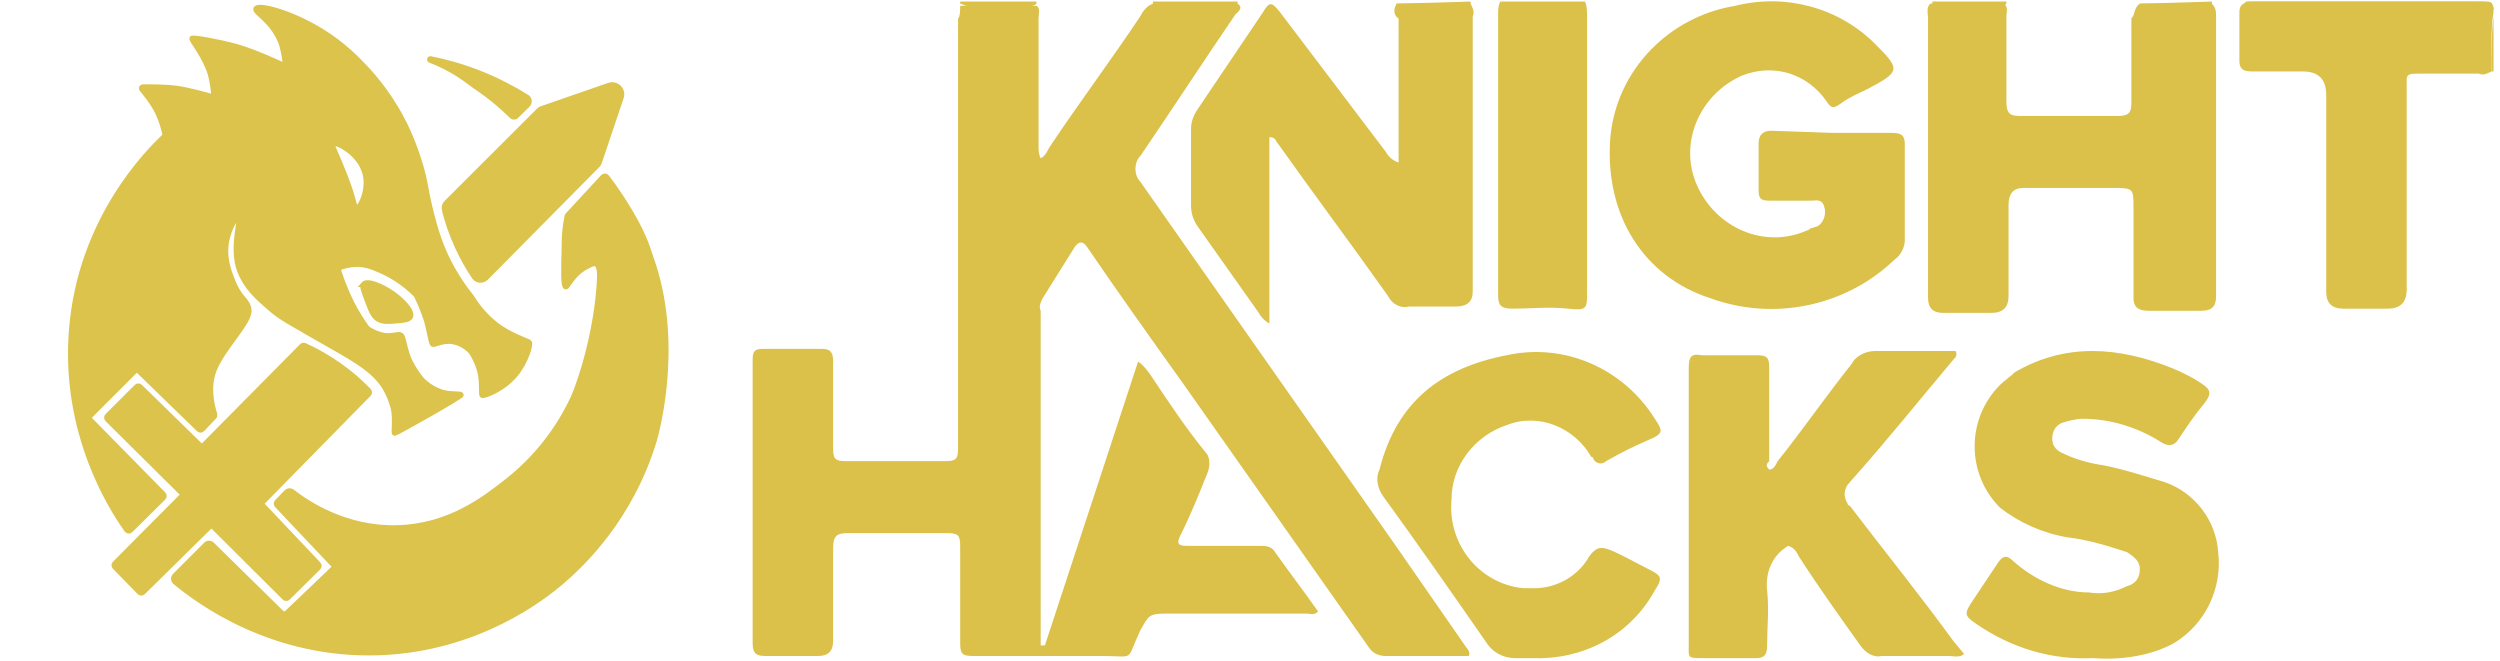 <?xml version="1.0" encoding="UTF-8"?><svg xmlns="http://www.w3.org/2000/svg" viewBox="0 0 590.22 156.06"><defs><style>.cls-1{fill:#dbc34c;stroke:#dbc34c;stroke-miterlimit:10;stroke-width:1.27px;}.cls-2{fill:#dbc04a;}</style></defs><g id="Words"><g id="Knight_Hacks_Logo"><path class="cls-2" d="M588.19,16.87c-1,.5-2,1-3,.5h-13c-4.5,0-4,0-4,3.5v47.5q0,4.5-4.5,4.5h-10.5q-4,0-4-4V22.37q0-5.5-5.5-5.5h-12c-2,0-3-.5-3-2.5V3.37c0-1,0-2,1-2.5,.5-.5,1.5-.5,2.5-.5h53c1.5,0,3,0,3.5,1.5v1c-.5,3-.5,6.5-.5,9.5,0,2,0,3,0,4.5Z"/><path class="cls-2" d="M374.19,.37c.5,1,.5,2.5,.5,4V68.87c0,4,0,4.5-4.5,4s-9,0-13,0c-2.5,0-3.5-.5-3.5-3V3.37c0-1,0-2,.5-3h20Z"/><path class="cls-2" d="M588.69,2.37c-1-1.5-2.5-1-4-1h-54.5V.37h57c1,0,1.5,.5,1.5,2Z"/><path class="cls-2" d="M272.19,.87V.37h20V.87c-.5,.5-1.5,1-2.5,1h-14.5c-1,.5-2,0-3-1Z"/><path class="cls-2" d="M244.69,.37V.87c-.5,.5-1,.5-1,.5-5,.5-10.5,.5-15.5,0-.5,0-1-.5-1.5-.5V.37h18Z"/><path class="cls-2" d="M329.69,.87h0l17.5-.5V.87c-.5,.5-1.5,1-2.5,1h-12.5c-1,0-1.5,0-2.5-1Z"/><path class="cls-2" d="M473.69,.37V.87c-.5,.5-1.5,1-2.5,1h-12.5c-1,0-2-.5-2.5-1V.37h17.5Z"/><path class="cls-2" d="M505.19,.87h0l17-.5V.87c0,.5-.5,.5-1,1-5,.5-10,.5-15.5,0,0-.5-.5-.5-.5-1Z"/><path class="cls-2" d="M588.19,16.87c0-4.5,0-9,.5-13v13h-.5Z"/><path class="cls-2" d="M226.69,1.37h18c1,.5,.5,2,.5,3v30c0,1,0,2,.5,3,1-.5,1.5-1.5,2-2.5,7-10.5,14.5-20.5,21.5-31,.5-1,1.5-2.5,3-3h20c1.5,1,0,2-.5,2.5-7.5,11-15,22.5-22.5,33.5-1.5,1.5-1.5,4.5,0,6,20,28.5,40,57,60,85.5,5.5,8,11.5,16.5,17,24.5,.5,.5,1,1.5,.5,2h-19.5c-1.5,0-3-.5-4-2l-44-62.5c-7.5-10.5-15-21-22.5-32-1-1.5-2-1.5-3,0l-7.5,12c-.5,1-1,2-.5,3v79h1l22-67c1.5,1,2.5,2.5,3.5,4,4,6,8,12,12.5,17.5,1,1,1,3,.5,4.5-2,5-4,10-6.5,15-1,2-.5,2.5,1.5,2.5h17c1.5,0,2.5,0,3.5,1,3.5,5,7,9.5,10.5,14.5-1,1-2,.5-2.5,.5h-33.5c-4,0-4,.5-6,4-3.5,7.5-1,6-9,6h-30.5c-2.5,0-3-.5-3-3v-23c0-2.5-.5-3-3-3h-23.5c-2.5,0-3.5,.5-3.5,3.5v22q0,3.5-3.5,3.5h-12.5c-2,0-3-.5-3-3V84.87c0-2,.5-2.5,2.5-2.5h14c2,0,2.5,1,2.5,3v20.5c0,2.5,.5,3,3,3h23.5c2.5,0,3-.5,3-3V4.37c.5-.5,.5-2,.5-3Z"/><path class="cls-2" d="M329.69,.87h17.5c.5,1,1,2,.5,3V68.87q0,3.5-4,3.5h-11c-2,.5-4-.5-5-2.5-8.5-12-17.5-24-26-36-.5-.5-.5-1.5-2-1.5v44c-1-.5-2-1.5-2.5-2.5l-14.5-20.5c-1-1.5-1.5-3-1.5-5V30.37c0-1.5,.5-3,1.5-4.5l15.5-23c1.5-2.5,2-2.5,4,0l25,33c.5,1,1.5,2,3,2.5V4.37c-1.5-1-1-2.5-.5-3.5Z"/><path class="cls-2" d="M505.19,.87h17c1,1,1,2,1,3V69.87c0,2.5-1,3.5-3.5,3.5h-12.5c-2.5,0-3.5-1-3.5-3v-21.5c0-4,0-4.5-4-4.5h-22q-3.5,0-3.5,4v21.5q0,4-4,4h-11.5q-3.5,0-3.5-3.5V4.37c0-1-.5-2.5,.5-3.5h17.5c1,1,.5,2,.5,3V23.87c0,2.5,.5,3.5,3,3.5h23.5c2.5,0,3-1,3-3V4.37c1-1,.5-2.5,2-3.5Z"/><path class="cls-2" d="M432.69,31.37h14c2,0,3,.5,3,2.5v23c0,1.5-1,3.5-2.5,4.5-11.5,11-28.5,14.5-43.5,9-15.5-5-25-19.5-23.5-38,1.5-16,14-28.5,29.5-31,12-3,24.5,.5,33,9,6,6,6,6.5-1.5,10.5-2,1-4.5,2-6.5,3.5s-2.5,1-3.5-.5c-4.5-6.5-12.5-9-20-6-10,4.5-15,16-10.5,26,4.5,10,16,15,26,10.5,.5,0,.5-.5,1-.5l1.5-.5c1.5-1,2-3,1.5-4.5-.5-2-2-1.5-3-1.5h-10c-2,0-2.5-.5-2.5-2.5v-11c0-2,1-3,3-3l14.5,.5Z"/><path class="cls-2" d="M417.69,110.87c1,0,1.5-1,2-2,6-7.5,11.5-15.5,17.5-23,1-2,3.5-3,5.5-3h19c.5,1,0,1.5-.5,2-8,9.5-16,19.5-24.5,29-1.5,1.5-1.5,3.5-.5,5,0,0,0,.5,.5,.5,8,10.5,16.5,21,24.5,32l2.5,3c-1,1-2.5,.5-3.5,.5h-16c-2,.5-4-1-5-2.5-5-7-10-14-14.5-21-.5-1-1-2-2.5-2.5-3.5,2-5.5,6-5,10.5s0,9,0,13c0,2-.5,3-2.5,3h-12.5c-4,0-3.5,0-3.5-3.5V86.87c0-2.5,.5-3.5,3-3h13c2.5,0,3,.5,3,3v22c-.5,.5-1,1,0,2Z"/><path class="cls-2" d="M494.19,155.37c-10,.5-19.5-2.5-27.5-8-3-2-3-2.5-1-5.5s4-6,6-9c1-1.5,2-2,3.5-.5,5,4.5,11.5,7.5,18,7.5,3,.5,6,0,9-1.5,2-.5,3-2,3-4s-1.5-3-3-4c-4.5-1.5-9.5-3-14-3.5-6-1-11.5-3.5-16-7-8-8-8-21,0-29,1-1,2.5-2,3.5-3,12-7,24.5-6,37-1,2.5,1,5.5,2.5,7.5,4,1.5,1,2,2,.5,4-2.5,3-4.5,6-6.5,9-1,1.5-2.5,1.5-4,.5-5.5-3.5-12-5.5-18.5-5.5-1.5,0-3.5,.5-5,1-2,1-2.5,3-2,5,.5,1,1,1.5,2,2,3,1.5,6.5,2.5,10,3,5,1,9.5,2.5,14.5,4,7,2.5,12,9,12.5,16.5,1,8.5-3,17-10.5,21.5-5.5,3-12.5,4-19,3.5Z"/><path class="cls-2" d="M361.69,155.37h-4c-3,0-5.5-1.5-7-4-8-11.5-16-23-24-34-1.5-2-2-4.5-1-6.5,4-16,14.5-24,30-27,13.5-3,27.5,3,35,15,2,3,2,3.5-1.5,5s-6.5,3-10,5c-1,1-2.5,.5-3-.5,0,0,0-.5-.5-.5-4-7-12.5-10.5-20-7.5-7.5,2.5-13,9.5-13,17.5-1,10.5,6.5,20,17,21h2.5c5.5,0,10.5-3,13-7.5,1.5-2,2.5-2.5,5-1.5s6,3,9,4.5,3.5,2,1.5,5c-6,11-17.5,16.5-29,16Z"/></g></g><g id="Dragons"><g id="Layer_10"><path class="cls-1" d="M124.56,24.73c.53-.52,.44-1.41-.2-1.8-3.09-1.9-6.74-3.88-11.1-5.61-4.29-1.7-8.25-2.75-11.63-3.42-.17-.03-.24,.21-.08,.28,.99,.38,2.13,.86,3.37,1.48,2.34,1.17,4.28,2.45,5.81,3.62,1.81,1.37,3.63,2.47,5.83,4.28,1.8,1.47,3.27,2.83,4.38,3.92,.14,.14,.35,.14,.7,.08,.03,0,.06-.02,.08-.04l2.83-2.78Z"/><path class="cls-1" d="M65.42,118.51l2.24-2.31c.35-.36,.92-.4,1.31-.09,3.64,2.82,12.62,8.84,24.85,8.52,12.32-.32,20.65-6.9,25.75-10.87,9.07-7.06,13.66-15.31,15.73-19.73,1.8-3.94,5.67-15.9,6.27-28.04,.04-.82,.14-3.31-.89-3.72-.56-.23-1.36,.2-2.41,.77-.81,.44-1.39,.91-1.7,1.18-.88,.76-1.51,1.6-2,2.26-.76,1.01-.82,1.25-.98,1.22-.6-.09-.51-3.89-.37-8.92,.03-1.22,0-2.16,.1-3.5,.14-1.73,.38-3.17,.59-4.21,.02-.1,.07-.19,.14-.27,.86-.93,6.67-7.21,8.34-9.02,.24-.26,.65-.24,.86,.04,2.29,3.01,4.02,5.72,5.29,7.85,1.06,1.79,2.23,3.78,3.45,6.61,.69,1.6,1.21,3.19,2.15,6.03,6.7,20.27,.33,41.53,.33,41.53-5.52,18.43-17.06,29.39-21.96,33.56-4.35,3.7-19.62,15.7-42.61,16.65-25.47,1.05-43.18-12.2-48.53-16.66-.45-.37-.48-1.04-.07-1.45,1.68-1.69,5.73-5.74,7.35-7.36,.38-.38,1-.39,1.39,0,5.46,5.37,10.93,10.73,16.39,16.1,.38,.37,.99,.38,1.37,0l11.06-10.57c.17-.17,.18-.44,0-.61l-13.45-14.23c-.21-.22-.2-.56,0-.77Z"/><path class="cls-1" d="M78.42,33.87c.7-.66,6.71,2.17,7.86,7.37,.86,3.91-1.28,8.06-2.17,7.96-.34-.04-.42-.68-.86-2.26-1.02-3.69-2.56-7.29-4.12-10.93-.68-1.59-.89-1.97-.71-2.14Zm-30.69,67.45c.91-.93,1.92-2.03,2.81-2.94,.14-.14,.18-.35,.13-.53-1.58-5.05-.97-8.42-.13-10.56,2.03-5.15,8.52-11.3,8.21-14.08-.29-2.59-2.06-2.21-4.01-7.26-.81-2.08-2-5.27-1.26-9.1,.59-3.1,2.29-5.81,2.93-5.74,.72,.08-1.91,7.48,.25,12.92,1.56,3.91,4.15,6.18,7.33,8.91,2.32,1.99,3.56,2.64,15.01,9.17,5.28,3.01,9.59,5.52,11.96,9.53,1.36,2.3,1.93,4.76,1.93,4.76,.57,2.45,0,5.87,.3,5.87s15.92-8.75,15.65-9.06-2.86,.04-4.94-.74c-2.19-.82-3.62-2.08-4.36-2.83,0,0,0,0,0-.01-.88-1.08-1.88-2.49-2.77-4.26-1.21-2.38-1.48-5.86-2.12-6.24s-2.23,.4-3.93,.1c-1.91-.34-3.28-1.16-4-1.67-.01,0-.02-.02-.03-.03-1.21-1.66-2.52-3.68-3.73-6.08-1.49-2.95-3.21-7.6-3.1-7.99s1.67-.77,2.96-.97c2.91-.46,5.23,.54,7.41,1.53,1.93,.87,4.95,2.52,8.03,5.61,.01,.01,.02,.02,.03,.04,.79,1.61,1.59,3.49,2.31,5.62,.73,2.16,1.16,5.75,1.58,5.96s2.49-1.09,4.91-.59c2.33,.49,3.72,1.91,4.17,2.41,0,0,0,.01,.01,.02,.65,1,1.42,2.43,1.96,4.26,.73,2.46,.32,5.71,.62,5.97s4.91-1.38,7.81-4.89c2.52-3.05,3.74-7.28,3.25-7.61s-4.83-1.77-7.84-4.15c-2.97-2.35-4.78-4.9-5.8-6.59,0,0,0-.01-.01-.01-3.41-4.23-5.4-8.11-6.58-10.87-1.7-3.96-2.58-7.63-3.23-10.28-1.02-4.21-.9-5.14-1.88-8.78-.12-.45-1.28-4.7-3.26-9.08-3.45-7.67-8.01-12.89-10.45-15.44-1.77-1.85-4.93-5.12-9.91-8.2-7.27-4.5-14.93-6.43-15.5-5.35-.42,.81,3.56,2.55,5.71,7.5,.76,1.75,1.1,4.34,1.22,5.51,.03,.26-.24,.46-.48,.34-1.72-.81-7.2-3.31-11.15-4.41-3.91-1.09-10.45-2.3-10.45-1.9s3.29,4.54,4.4,8.43c.46,1.61,.74,4.04,.84,5.02,.02,.21-.18,.37-.38,.31-1.36-.4-5.72-1.64-8.77-2.03-2.48-.31-6.18-.31-7.67-.29-.26,0-.39,.3-.23,.5,.86,1.02,2.81,3.46,3.82,5.63,.93,2,1.42,3.84,1.69,5.28,0,.05,0,.1-.04,.13-3.95,3.71-20.02,19.71-22.06,45.93-1.89,24.23,9.32,41.87,13.06,47.09,.21,.29,.58,.32,.83,.06,2.52-2.55,5.25-5.14,7.77-7.69,.21-.21,.21-.56,0-.77-5.73-5.81-11.64-11.86-17.37-17.66-.22-.22-.22-.58,0-.8,3.59-3.7,7.1-7.05,10.7-10.75,.22-.22,.58-.23,.8-.01,4.79,4.65,9.48,9.21,14.27,13.86,.22,.22,.58,.21,.8,0Z"/><path class="cls-1" d="M104.94,49.58c-.15-.6,.03-1.24,.47-1.69l12.93-12.91,8.9-8.89c.19-.19,.42-.33,.67-.42l15.89-5.5c1.74-.6,3.41,1.06,2.83,2.8l-5.17,15.35c-.09,.26-.23,.49-.42,.68l-26.34,26.6c-.79,.79-2.11,.67-2.73-.26-1.29-1.93-2.64-4.23-3.88-6.91-1.51-3.26-2.49-6.29-3.14-8.86Z"/><path class="cls-1" d="M85.84,67.11c.88-1.01,4.48,.54,6.84,2.21,2.03,1.43,4.83,4.13,4.18,5.47-.34,.69-1.49,.79-3.37,.94-1.94,.16-3.12,.26-4.25-.43-1.11-.67-1.6-1.97-2.59-4.58-.8-2.11-1.2-3.16-.81-3.61Z"/><path class="cls-1" d="M71.3,81.71c.16-.16,.4-.21,.61-.11,2.39,1.08,5.2,2.59,8.16,4.68,2.88,2.03,5.18,4.12,6.97,5.97,.21,.21,.21,.55,0,.76-8.36,8.51-16.72,17.02-25.08,25.53-.2,.21-.21,.54,0,.75,4.4,4.64,8.8,9.29,13.19,13.93,.2,.21,.2,.55-.01,.76l-7.19,7.11c-.21,.21-.55,.21-.76,0l-16.9-16.83c-.21-.21-.55-.21-.76,0l-15.79,15.56c-.21,.21-.56,.21-.77,0l-5.86-5.99c-.21-.21-.21-.55,0-.76l15.82-15.91c.21-.21,.21-.56,0-.77-5.85-5.8-11.71-11.6-17.56-17.41-.21-.21-.21-.56,0-.77l6.91-6.9c.21-.21,.55-.21,.76,0,4.74,4.63,9.48,9.27,14.23,13.9,.21,.21,.55,.21,.76,0,7.76-7.84,15.52-15.67,23.28-23.51Z"/></g></g></svg>